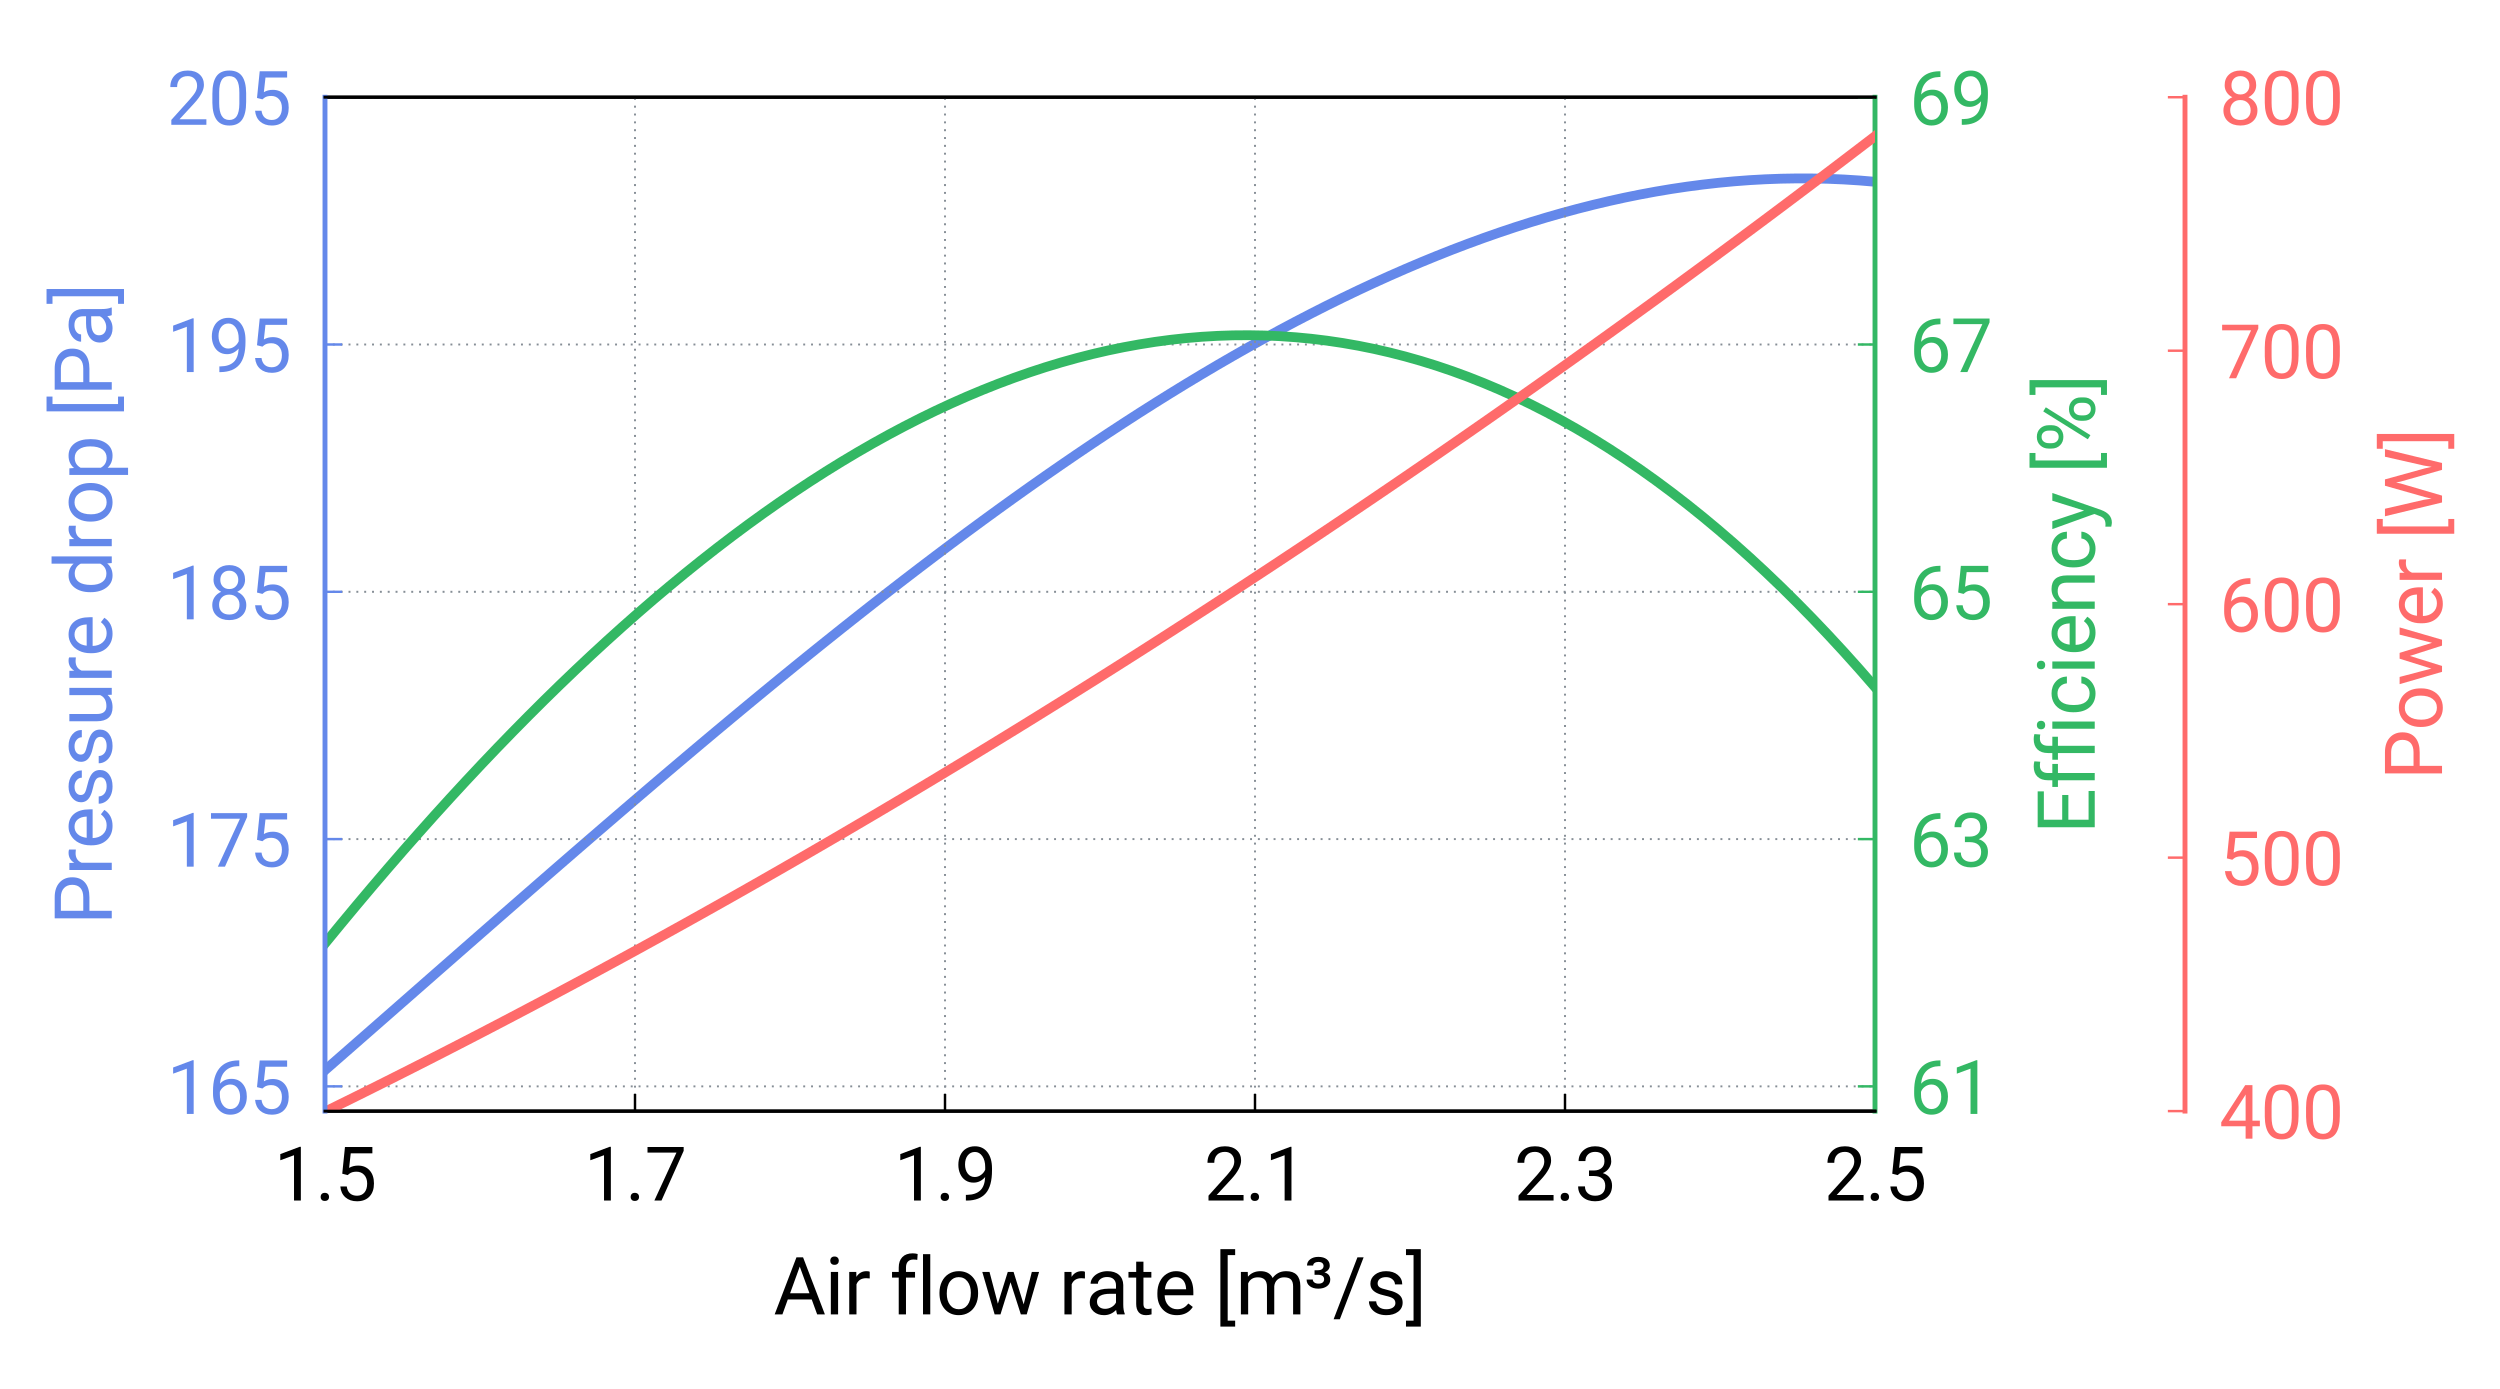 <?xml version="1.0" encoding="utf-8" standalone="no"?>
<!DOCTYPE svg PUBLIC "-//W3C//DTD SVG 1.1//EN"
  "http://www.w3.org/Graphics/SVG/1.1/DTD/svg11.dtd">
<svg xmlns:xlink="http://www.w3.org/1999/xlink" width="255.118pt" height="141.732pt" viewBox="0 0 255.118 141.732" xmlns="http://www.w3.org/2000/svg" version="1.1">
 <defs>
  <style type="text/css">*{stroke-linejoin: round; stroke-linecap: butt}</style>
 </defs>
 <g id="figure_1">
  <g id="patch_1">
   <path d="M 0 141.732 
L 255.118 141.732 
L 255.118 0 
L 0 0 
L 0 141.732 
z
" style="fill: none"/>
  </g>
  <g id="axes_1">
   <g id="patch_2">
    <path d="M 33.165 113.386 
L 191.339 113.386 
L 191.339 9.921 
L 33.165 9.921 
L 33.165 113.386 
z
" style="fill: none"/>
   </g>
   <g id="line2d_1">
    <path d="M 33.165 109.209 
L 34.763 107.813 
L 36.361 106.415 
L 37.958 105.016 
L 39.556 103.616 
L 41.154 102.215 
L 42.752 100.814 
L 44.349 99.412 
L 45.947 98.011 
L 47.545 96.611 
L 49.142 95.212 
L 50.74 93.814 
L 52.338 92.418 
L 53.936 91.024 
L 55.533 89.632 
L 57.131 88.243 
L 58.729 86.858 
L 60.326 85.476 
L 61.924 84.098 
L 63.522 82.724 
L 65.12 81.355 
L 66.717 79.991 
L 68.315 78.633 
L 69.913 77.28 
L 71.51 75.933 
L 73.108 74.592 
L 74.706 73.259 
L 76.304 71.932 
L 77.901 70.613 
L 79.499 69.302 
L 81.097 67.999 
L 82.694 66.705 
L 84.292 65.42 
L 85.89 64.144 
L 87.487 62.878 
L 89.085 61.621 
L 90.683 60.375 
L 92.281 59.14 
L 93.878 57.916 
L 95.476 56.704 
L 97.074 55.503 
L 98.671 54.315 
L 100.269 53.139 
L 101.867 51.976 
L 103.465 50.826 
L 105.062 49.69 
L 106.66 48.568 
L 108.258 47.46 
L 109.855 46.367 
L 111.453 45.289 
L 113.051 44.226 
L 114.649 43.18 
L 116.246 42.149 
L 117.844 41.135 
L 119.442 40.138 
L 121.039 39.158 
L 122.637 38.195 
L 124.235 37.251 
L 125.832 36.325 
L 127.43 35.417 
L 129.028 34.529 
L 130.626 33.659 
L 132.223 32.81 
L 133.821 31.981 
L 135.419 31.172 
L 137.016 30.384 
L 138.614 29.617 
L 140.212 28.872 
L 141.81 28.149 
L 143.407 27.448 
L 145.005 26.769 
L 146.603 26.114 
L 148.2 25.481 
L 149.798 24.873 
L 151.396 24.289 
L 152.994 23.729 
L 154.591 23.193 
L 156.189 22.683 
L 157.787 22.199 
L 159.384 21.74 
L 160.982 21.308 
L 162.58 20.902 
L 164.178 20.523 
L 165.775 20.171 
L 167.373 19.847 
L 168.971 19.551 
L 170.568 19.283 
L 172.166 19.045 
L 173.764 18.835 
L 175.361 18.654 
L 176.959 18.504 
L 178.557 18.383 
L 180.155 18.294 
L 181.752 18.235 
L 183.35 18.207 
L 184.948 18.211 
L 186.545 18.247 
L 188.143 18.315 
L 189.741 18.416 
L 191.339 18.55 
" clip-path="url(#p02fff2919c)" style="fill: none; stroke: #6488ea; stroke-linecap: square"/>
   </g>
   <g id="patch_3">
    <path d="M 33.165 113.386 
L 33.165 9.921 
" style="fill: none; stroke: #6488ea; stroke-width: 0.3; stroke-linejoin: miter; stroke-linecap: square"/>
   </g>
   <g id="patch_4">
    <path d="M 191.339 113.386 
L 191.339 9.921 
" style="fill: none; stroke: #000000; stroke-width: 0.3; stroke-linejoin: miter; stroke-linecap: square"/>
   </g>
   <g id="patch_5">
    <path d="M 33.165 113.386 
L 191.339 113.386 
" style="fill: none; stroke: #000000; stroke-width: 0.3; stroke-linejoin: miter; stroke-linecap: square"/>
   </g>
   <g id="patch_6">
    <path d="M 33.165 9.921 
L 191.339 9.921 
" style="fill: none; stroke: #000000; stroke-width: 0.3; stroke-linejoin: miter; stroke-linecap: square"/>
   </g>
   <g id="matplotlib.axis_1">
    <g id="xtick_1">
     <g id="line2d_2">
      <path d="M 33.165 113.386 
L 33.165 9.921 
" clip-path="url(#p02fff2919c)" style="fill: none; stroke-dasharray: 0.2,0.6; stroke-dashoffset: 0; stroke: #868e96; stroke-width: 0.2"/>
     </g>
     <g id="line2d_3">
      <defs>
       <path id="m74d05d7316" d="M 0 0 
L 0 -1.75 
" style="stroke: #000000; stroke-width: 0.25"/>
      </defs>
      <g>
       <use xlink:href="#m74d05d7316" x="33.165" y="113.386" style="stroke: #000000; stroke-width: 0.25"/>
      </g>
     </g>
     <g id="text_1">
      <!-- 1.5 -->
      <g transform="translate(27.967 122.511) scale(0.075 -0.075)">
       <defs>
        <path id="Roboto-Regular-31" d="M 2278 0 
L 1697 0 
L 1697 3853 
L 531 3425 
L 531 3950 
L 2188 4572 
L 2278 4572 
L 2278 0 
z
" transform="scale(0.016)"/>
        <path id="Roboto-Regular-2e" d="M 450 303 
Q 450 453 539 553 
Q 628 653 806 653 
Q 984 653 1076 553 
Q 1169 453 1169 303 
Q 1169 159 1076 62 
Q 984 -34 806 -34 
Q 628 -34 539 62 
Q 450 159 450 303 
z
" transform="scale(0.016)"/>
        <path id="Roboto-Regular-35" d="M 644 2281 
L 875 4550 
L 3206 4550 
L 3206 4016 
L 1366 4016 
L 1228 2775 
Q 1563 2972 1988 2972 
Q 2609 2972 2975 2561 
Q 3341 2150 3341 1450 
Q 3341 747 2961 342 
Q 2581 -63 1900 -63 
Q 1297 -63 915 271 
Q 534 606 481 1197 
L 1028 1197 
Q 1081 806 1306 607 
Q 1531 409 1900 409 
Q 2303 409 2533 684 
Q 2763 959 2763 1444 
Q 2763 1900 2514 2176 
Q 2266 2453 1853 2453 
Q 1475 2453 1259 2288 
L 1106 2163 
L 644 2281 
z
" transform="scale(0.016)"/>
       </defs>
       <use xlink:href="#Roboto-Regular-31"/>
       <use xlink:href="#Roboto-Regular-2e" transform="translate(56.152 0)"/>
       <use xlink:href="#Roboto-Regular-35" transform="translate(82.471 0)"/>
      </g>
     </g>
    </g>
    <g id="xtick_2">
     <g id="line2d_4">
      <path d="M 64.8 113.386 
L 64.8 9.921 
" clip-path="url(#p02fff2919c)" style="fill: none; stroke-dasharray: 0.2,0.6; stroke-dashoffset: 0; stroke: #868e96; stroke-width: 0.2"/>
     </g>
     <g id="line2d_5">
      <g>
       <use xlink:href="#m74d05d7316" x="64.8" y="113.386" style="stroke: #000000; stroke-width: 0.25"/>
      </g>
     </g>
     <g id="text_2">
      <!-- 1.7 -->
      <g transform="translate(59.602 122.511) scale(0.075 -0.075)">
       <defs>
        <path id="Roboto-Regular-37" d="M 3316 4225 
L 1431 0 
L 825 0 
L 2703 4075 
L 241 4075 
L 241 4550 
L 3316 4550 
L 3316 4225 
z
" transform="scale(0.016)"/>
       </defs>
       <use xlink:href="#Roboto-Regular-31"/>
       <use xlink:href="#Roboto-Regular-2e" transform="translate(56.152 0)"/>
       <use xlink:href="#Roboto-Regular-37" transform="translate(82.471 0)"/>
      </g>
     </g>
    </g>
    <g id="xtick_3">
     <g id="line2d_6">
      <path d="M 96.435 113.386 
L 96.435 9.921 
" clip-path="url(#p02fff2919c)" style="fill: none; stroke-dasharray: 0.2,0.6; stroke-dashoffset: 0; stroke: #868e96; stroke-width: 0.2"/>
     </g>
     <g id="line2d_7">
      <g>
       <use xlink:href="#m74d05d7316" x="96.435" y="113.386" style="stroke: #000000; stroke-width: 0.25"/>
      </g>
     </g>
     <g id="text_3">
      <!-- 1.9 -->
      <g transform="translate(91.236 122.511) scale(0.075 -0.075)">
       <defs>
        <path id="Roboto-Regular-39" d="M 2594 2000 
Q 2413 1784 2161 1653 
Q 1909 1522 1609 1522 
Q 1216 1522 923 1715 
Q 631 1909 472 2261 
Q 313 2613 313 3038 
Q 313 3494 486 3859 
Q 659 4225 978 4419 
Q 1297 4613 1722 4613 
Q 2397 4613 2786 4108 
Q 3175 3603 3175 2731 
L 3175 2563 
Q 3175 1234 2650 623 
Q 2125 13 1066 -3 
L 953 -3 
L 953 484 
L 1075 484 
Q 1791 497 2175 858 
Q 2559 1219 2594 2000 
z
M 1703 2000 
Q 1994 2000 2239 2178 
Q 2484 2356 2597 2619 
L 2597 2850 
Q 2597 3419 2350 3775 
Q 2103 4131 1725 4131 
Q 1344 4131 1112 3839 
Q 881 3547 881 3069 
Q 881 2603 1104 2301 
Q 1328 2000 1703 2000 
z
" transform="scale(0.016)"/>
       </defs>
       <use xlink:href="#Roboto-Regular-31"/>
       <use xlink:href="#Roboto-Regular-2e" transform="translate(56.152 0)"/>
       <use xlink:href="#Roboto-Regular-39" transform="translate(82.471 0)"/>
      </g>
     </g>
    </g>
    <g id="xtick_4">
     <g id="line2d_8">
      <path d="M 128.069 113.386 
L 128.069 9.921 
" clip-path="url(#p02fff2919c)" style="fill: none; stroke-dasharray: 0.2,0.6; stroke-dashoffset: 0; stroke: #868e96; stroke-width: 0.2"/>
     </g>
     <g id="line2d_9">
      <g>
       <use xlink:href="#m74d05d7316" x="128.069" y="113.386" style="stroke: #000000; stroke-width: 0.25"/>
      </g>
     </g>
     <g id="text_4">
      <!-- 2.1 -->
      <g transform="translate(122.871 122.511) scale(0.075 -0.075)">
       <defs>
        <path id="Roboto-Regular-32" d="M 3359 0 
L 378 0 
L 378 416 
L 1953 2166 
Q 2303 2563 2436 2811 
Q 2569 3059 2569 3325 
Q 2569 3681 2353 3909 
Q 2138 4138 1778 4138 
Q 1347 4138 1108 3892 
Q 869 3647 869 3209 
L 291 3209 
Q 291 3838 695 4225 
Q 1100 4613 1778 4613 
Q 2413 4613 2781 4280 
Q 3150 3947 3150 3394 
Q 3150 2722 2294 1794 
L 1075 472 
L 3359 472 
L 3359 0 
z
" transform="scale(0.016)"/>
       </defs>
       <use xlink:href="#Roboto-Regular-32"/>
       <use xlink:href="#Roboto-Regular-2e" transform="translate(56.152 0)"/>
       <use xlink:href="#Roboto-Regular-31" transform="translate(82.471 0)"/>
      </g>
     </g>
    </g>
    <g id="xtick_5">
     <g id="line2d_10">
      <path d="M 159.704 113.386 
L 159.704 9.921 
" clip-path="url(#p02fff2919c)" style="fill: none; stroke-dasharray: 0.2,0.6; stroke-dashoffset: 0; stroke: #868e96; stroke-width: 0.2"/>
     </g>
     <g id="line2d_11">
      <g>
       <use xlink:href="#m74d05d7316" x="159.704" y="113.386" style="stroke: #000000; stroke-width: 0.25"/>
      </g>
     </g>
     <g id="text_5">
      <!-- 2.3 -->
      <g transform="translate(154.506 122.511) scale(0.075 -0.075)">
       <defs>
        <path id="Roboto-Regular-33" d="M 1219 2556 
L 1653 2556 
Q 2063 2563 2297 2772 
Q 2531 2981 2531 3338 
Q 2531 4138 1734 4138 
Q 1359 4138 1136 3923 
Q 913 3709 913 3356 
L 334 3356 
Q 334 3897 729 4255 
Q 1125 4613 1734 4613 
Q 2378 4613 2743 4272 
Q 3109 3931 3109 3325 
Q 3109 3028 2917 2750 
Q 2725 2472 2394 2334 
Q 2769 2216 2973 1941 
Q 3178 1666 3178 1269 
Q 3178 656 2778 296 
Q 2378 -63 1737 -63 
Q 1097 -63 695 284 
Q 294 631 294 1200 
L 875 1200 
Q 875 841 1109 625 
Q 1344 409 1738 409 
Q 2156 409 2378 628 
Q 2600 847 2600 1256 
Q 2600 1653 2356 1865 
Q 2113 2078 1653 2084 
L 1219 2084 
L 1219 2556 
z
" transform="scale(0.016)"/>
       </defs>
       <use xlink:href="#Roboto-Regular-32"/>
       <use xlink:href="#Roboto-Regular-2e" transform="translate(56.152 0)"/>
       <use xlink:href="#Roboto-Regular-33" transform="translate(82.471 0)"/>
      </g>
     </g>
    </g>
    <g id="xtick_6">
     <g id="line2d_12">
      <path d="M 191.339 113.386 
L 191.339 9.921 
" clip-path="url(#p02fff2919c)" style="fill: none; stroke-dasharray: 0.2,0.6; stroke-dashoffset: 0; stroke: #868e96; stroke-width: 0.2"/>
     </g>
     <g id="line2d_13">
      <g>
       <use xlink:href="#m74d05d7316" x="191.339" y="113.386" style="stroke: #000000; stroke-width: 0.25"/>
      </g>
     </g>
     <g id="text_6">
      <!-- 2.5 -->
      <g transform="translate(186.14 122.511) scale(0.075 -0.075)">
       <use xlink:href="#Roboto-Regular-32"/>
       <use xlink:href="#Roboto-Regular-2e" transform="translate(56.152 0)"/>
       <use xlink:href="#Roboto-Regular-35" transform="translate(82.471 0)"/>
      </g>
     </g>
    </g>
    <g id="text_7">
     <!-- Air flow rate [m³/s] -->
     <g transform="translate(78.941 134.128) scale(0.08 -0.08)">
      <defs>
       <path id="Roboto-Regular-41" d="M 3041 1188 
L 1134 1188 
L 706 0 
L 88 0 
L 1825 4550 
L 2350 4550 
L 4091 0 
L 3475 0 
L 3041 1188 
z
M 1316 1681 
L 2863 1681 
L 2088 3809 
L 1316 1681 
z
" transform="scale(0.016)"/>
       <path id="Roboto-Regular-69" d="M 1066 0 
L 488 0 
L 488 3381 
L 1066 3381 
L 1066 0 
z
M 441 4278 
Q 441 4419 527 4516 
Q 613 4613 781 4613 
Q 950 4613 1037 4516 
Q 1125 4419 1125 4278 
Q 1125 4138 1037 4044 
Q 950 3950 781 3950 
Q 613 3950 527 4044 
Q 441 4138 441 4278 
z
" transform="scale(0.016)"/>
       <path id="Roboto-Regular-72" d="M 2072 2863 
Q 1941 2884 1788 2884 
Q 1219 2884 1016 2400 
L 1016 0 
L 438 0 
L 438 3381 
L 1000 3381 
L 1009 2991 
Q 1294 3444 1816 3444 
Q 1984 3444 2072 3400 
L 2072 2863 
z
" transform="scale(0.016)"/>
       <path id="Roboto-Regular-20" transform="scale(0.016)"/>
       <path id="Roboto-Regular-66" d="M 722 0 
L 722 2934 
L 188 2934 
L 188 3381 
L 722 3381 
L 722 3728 
Q 722 4272 1012 4569 
Q 1303 4866 1834 4866 
Q 2034 4866 2231 4813 
L 2200 4344 
Q 2053 4372 1888 4372 
Q 1606 4372 1453 4208 
Q 1300 4044 1300 3738 
L 1300 3381 
L 2022 3381 
L 2022 2934 
L 1300 2934 
L 1300 0 
L 722 0 
z
" transform="scale(0.016)"/>
       <path id="Roboto-Regular-6c" d="M 1066 0 
L 488 0 
L 488 4800 
L 1066 4800 
L 1066 0 
z
" transform="scale(0.016)"/>
       <path id="Roboto-Regular-6f" d="M 284 1722 
Q 284 2219 479 2616 
Q 675 3013 1023 3228 
Q 1372 3444 1819 3444 
Q 2509 3444 2936 2966 
Q 3363 2488 3363 1694 
L 3363 1653 
Q 3363 1159 3173 767 
Q 2984 375 2632 156 
Q 2281 -63 1825 -63 
Q 1138 -63 711 415 
Q 284 894 284 1681 
L 284 1722 
z
M 866 1653 
Q 866 1091 1127 750 
Q 1388 409 1825 409 
Q 2266 409 2525 754 
Q 2784 1100 2784 1722 
Q 2784 2278 2520 2623 
Q 2256 2969 1819 2969 
Q 1391 2969 1128 2628 
Q 866 2288 866 1653 
z
" transform="scale(0.016)"/>
       <path id="Roboto-Regular-77" d="M 3431 797 
L 4081 3381 
L 4659 3381 
L 3675 0 
L 3206 0 
L 2384 2563 
L 1584 0 
L 1116 0 
L 134 3381 
L 709 3381 
L 1375 850 
L 2163 3381 
L 2628 3381 
L 3431 797 
z
" transform="scale(0.016)"/>
       <path id="Roboto-Regular-61" d="M 2525 0 
Q 2475 100 2444 356 
Q 2041 -63 1481 -63 
Q 981 -63 661 220 
Q 341 503 341 938 
Q 341 1466 742 1758 
Q 1144 2050 1872 2050 
L 2434 2050 
L 2434 2316 
Q 2434 2619 2253 2798 
Q 2072 2978 1719 2978 
Q 1409 2978 1200 2822 
Q 991 2666 991 2444 
L 409 2444 
Q 409 2697 589 2933 
Q 769 3169 1076 3306 
Q 1384 3444 1753 3444 
Q 2338 3444 2669 3151 
Q 3000 2859 3013 2347 
L 3013 791 
Q 3013 325 3131 50 
L 3131 0 
L 2525 0 
z
M 1566 441 
Q 1838 441 2081 581 
Q 2325 722 2434 947 
L 2434 1641 
L 1981 1641 
Q 919 1641 919 1019 
Q 919 747 1100 594 
Q 1281 441 1566 441 
z
" transform="scale(0.016)"/>
       <path id="Roboto-Regular-74" d="M 1222 4200 
L 1222 3381 
L 1853 3381 
L 1853 2934 
L 1222 2934 
L 1222 838 
Q 1222 634 1306 532 
Q 1391 431 1594 431 
Q 1694 431 1869 469 
L 1869 0 
Q 1641 -63 1425 -63 
Q 1038 -63 841 171 
Q 644 406 644 838 
L 644 2934 
L 28 2934 
L 28 3381 
L 644 3381 
L 644 4200 
L 1222 4200 
z
" transform="scale(0.016)"/>
       <path id="Roboto-Regular-65" d="M 1841 -63 
Q 1153 -63 722 389 
Q 291 841 291 1597 
L 291 1703 
Q 291 2206 483 2601 
Q 675 2997 1020 3220 
Q 1366 3444 1769 3444 
Q 2428 3444 2793 3009 
Q 3159 2575 3159 1766 
L 3159 1525 
L 869 1525 
Q 881 1025 1161 717 
Q 1441 409 1872 409 
Q 2178 409 2390 534 
Q 2603 659 2763 866 
L 3116 591 
Q 2691 -63 1841 -63 
z
M 1769 2969 
Q 1419 2969 1181 2714 
Q 944 2459 888 2000 
L 2581 2000 
L 2581 2044 
Q 2556 2484 2343 2726 
Q 2131 2969 1769 2969 
z
" transform="scale(0.016)"/>
       <path id="Roboto-Regular-5b" d="M 1634 4725 
L 1038 4725 
L 1038 -500 
L 1634 -500 
L 1634 -975 
L 456 -975 
L 456 5200 
L 1634 5200 
L 1634 4725 
z
" transform="scale(0.016)"/>
       <path id="Roboto-Regular-6d" d="M 981 3381 
L 997 3006 
Q 1369 3444 2000 3444 
Q 2709 3444 2966 2900 
Q 3134 3144 3404 3294 
Q 3675 3444 4044 3444 
Q 5156 3444 5175 2266 
L 5175 0 
L 4597 0 
L 4597 2231 
Q 4597 2594 4431 2773 
Q 4266 2953 3875 2953 
Q 3553 2953 3340 2761 
Q 3128 2569 3094 2244 
L 3094 0 
L 2513 0 
L 2513 2216 
Q 2513 2953 1791 2953 
Q 1222 2953 1013 2469 
L 1013 0 
L 434 0 
L 434 3381 
L 981 3381 
z
" transform="scale(0.016)"/>
       <path id="Roboto-Regular-b3" d="M 828 3519 
L 1091 3519 
Q 1322 3519 1434 3614 
Q 1547 3709 1547 3859 
Q 1547 4000 1448 4090 
Q 1350 4181 1131 4181 
Q 953 4181 836 4101 
Q 719 4022 719 3894 
L 228 3894 
Q 228 4200 483 4392 
Q 738 4584 1125 4584 
Q 1553 4584 1797 4395 
Q 2041 4206 2041 3881 
Q 2041 3709 1931 3567 
Q 1822 3425 1616 3347 
Q 2081 3219 2081 2772 
Q 2081 2441 1815 2245 
Q 1550 2050 1125 2050 
Q 713 2050 453 2247 
Q 194 2444 194 2778 
L 688 2778 
Q 688 2638 811 2544 
Q 934 2450 1144 2450 
Q 1363 2450 1477 2544 
Q 1591 2638 1591 2797 
Q 1591 3150 1103 3156 
L 828 3156 
L 828 3519 
z
" transform="scale(0.016)"/>
       <path id="Roboto-Regular-2f" d="M 553 -391 
L 56 -391 
L 1956 4550 
L 2450 4550 
L 553 -391 
z
" transform="scale(0.016)"/>
       <path id="Roboto-Regular-73" d="M 2406 897 
Q 2406 1131 2229 1261 
Q 2053 1391 1614 1484 
Q 1175 1578 917 1709 
Q 659 1841 536 2022 
Q 413 2203 413 2453 
Q 413 2869 764 3156 
Q 1116 3444 1663 3444 
Q 2238 3444 2595 3147 
Q 2953 2850 2953 2388 
L 2372 2388 
Q 2372 2625 2170 2797 
Q 1969 2969 1663 2969 
Q 1347 2969 1169 2831 
Q 991 2694 991 2472 
Q 991 2263 1156 2156 
Q 1322 2050 1755 1953 
Q 2188 1856 2456 1722 
Q 2725 1588 2854 1398 
Q 2984 1209 2984 938 
Q 2984 484 2621 210 
Q 2259 -63 1681 -63 
Q 1275 -63 962 81 
Q 650 225 473 483 
Q 297 741 297 1041 
L 875 1041 
Q 891 750 1108 579 
Q 1325 409 1681 409 
Q 2009 409 2207 542 
Q 2406 675 2406 897 
z
" transform="scale(0.016)"/>
       <path id="Roboto-Regular-5d" d="M 28 5200 
L 1209 5200 
L 1209 -975 
L 28 -975 
L 28 -500 
L 631 -500 
L 631 4725 
L 28 4725 
L 28 5200 
z
" transform="scale(0.016)"/>
      </defs>
      <use xlink:href="#Roboto-Regular-41"/>
      <use xlink:href="#Roboto-Regular-69" transform="translate(65.234 0)"/>
      <use xlink:href="#Roboto-Regular-72" transform="translate(89.502 0)"/>
      <use xlink:href="#Roboto-Regular-20" transform="translate(123.34 0)"/>
      <use xlink:href="#Roboto-Regular-66" transform="translate(148.096 0)"/>
      <use xlink:href="#Roboto-Regular-6c" transform="translate(182.812 0)"/>
      <use xlink:href="#Roboto-Regular-6f" transform="translate(207.08 0)"/>
      <use xlink:href="#Roboto-Regular-77" transform="translate(264.111 0)"/>
      <use xlink:href="#Roboto-Regular-20" transform="translate(339.258 0)"/>
      <use xlink:href="#Roboto-Regular-72" transform="translate(364.014 0)"/>
      <use xlink:href="#Roboto-Regular-61" transform="translate(397.852 0)"/>
      <use xlink:href="#Roboto-Regular-74" transform="translate(452.246 0)"/>
      <use xlink:href="#Roboto-Regular-65" transform="translate(484.912 0)"/>
      <use xlink:href="#Roboto-Regular-20" transform="translate(537.891 0)"/>
      <use xlink:href="#Roboto-Regular-5b" transform="translate(562.646 0)"/>
      <use xlink:href="#Roboto-Regular-6d" transform="translate(589.16 0)"/>
      <use xlink:href="#Roboto-Regular-b3" transform="translate(676.807 0)"/>
      <use xlink:href="#Roboto-Regular-2f" transform="translate(713.477 0)"/>
      <use xlink:href="#Roboto-Regular-73" transform="translate(754.688 0)"/>
      <use xlink:href="#Roboto-Regular-5d" transform="translate(806.25 0)"/>
     </g>
    </g>
   </g>
   <g id="matplotlib.axis_2">
    <g id="ytick_1">
     <g id="line2d_14">
      <path d="M 33.165 110.862 
L 191.339 110.862 
" clip-path="url(#p02fff2919c)" style="fill: none; stroke-dasharray: 0.2,0.6; stroke-dashoffset: 0; stroke: #868e96; stroke-width: 0.2"/>
     </g>
     <g id="line2d_15">
      <defs>
       <path id="mc0c8530894" d="M 0 0 
L 1.75 0 
" style="stroke: #6488ea; stroke-width: 0.25"/>
      </defs>
      <g>
       <use xlink:href="#mc0c8530894" x="33.165" y="110.862" style="fill: #6488ea; stroke: #6488ea; stroke-width: 0.25"/>
      </g>
     </g>
     <g id="text_8">
      <!-- 165 -->
      <g style="fill: #6488ea" transform="translate(17.03 113.675) scale(0.075 -0.075)">
       <defs>
        <path id="Roboto-Regular-36" d="M 2647 4553 
L 2647 4063 
L 2541 4063 
Q 1866 4050 1466 3662 
Q 1066 3275 1003 2572 
Q 1363 2984 1984 2984 
Q 2578 2984 2933 2565 
Q 3288 2147 3288 1484 
Q 3288 781 2905 359 
Q 2522 -63 1878 -63 
Q 1225 -63 819 439 
Q 413 941 413 1731 
L 413 1953 
Q 413 3209 948 3873 
Q 1484 4538 2544 4553 
L 2647 4553 
z
M 1888 2503 
Q 1591 2503 1341 2325 
Q 1091 2147 994 1878 
L 994 1666 
Q 994 1103 1247 759 
Q 1500 416 1878 416 
Q 2269 416 2492 703 
Q 2716 991 2716 1456 
Q 2716 1925 2489 2214 
Q 2263 2503 1888 2503 
z
" transform="scale(0.016)"/>
       </defs>
       <use xlink:href="#Roboto-Regular-31"/>
       <use xlink:href="#Roboto-Regular-36" transform="translate(56.152 0)"/>
       <use xlink:href="#Roboto-Regular-35" transform="translate(112.305 0)"/>
      </g>
     </g>
    </g>
    <g id="ytick_2">
     <g id="line2d_16">
      <path d="M 33.165 85.627 
L 191.339 85.627 
" clip-path="url(#p02fff2919c)" style="fill: none; stroke-dasharray: 0.2,0.6; stroke-dashoffset: 0; stroke: #868e96; stroke-width: 0.2"/>
     </g>
     <g id="line2d_17">
      <g>
       <use xlink:href="#mc0c8530894" x="33.165" y="85.627" style="fill: #6488ea; stroke: #6488ea; stroke-width: 0.25"/>
      </g>
     </g>
     <g id="text_9">
      <!-- 175 -->
      <g style="fill: #6488ea" transform="translate(17.03 88.44) scale(0.075 -0.075)">
       <use xlink:href="#Roboto-Regular-31"/>
       <use xlink:href="#Roboto-Regular-37" transform="translate(56.152 0)"/>
       <use xlink:href="#Roboto-Regular-35" transform="translate(112.305 0)"/>
      </g>
     </g>
    </g>
    <g id="ytick_3">
     <g id="line2d_18">
      <path d="M 33.165 60.392 
L 191.339 60.392 
" clip-path="url(#p02fff2919c)" style="fill: none; stroke-dasharray: 0.2,0.6; stroke-dashoffset: 0; stroke: #868e96; stroke-width: 0.2"/>
     </g>
     <g id="line2d_19">
      <g>
       <use xlink:href="#mc0c8530894" x="33.165" y="60.392" style="fill: #6488ea; stroke: #6488ea; stroke-width: 0.25"/>
      </g>
     </g>
     <g id="text_10">
      <!-- 185 -->
      <g style="fill: #6488ea" transform="translate(17.03 63.204) scale(0.075 -0.075)">
       <defs>
        <path id="Roboto-Regular-38" d="M 3138 3363 
Q 3138 3022 2958 2756 
Q 2778 2491 2472 2341 
Q 2828 2188 3036 1894 
Q 3244 1600 3244 1228 
Q 3244 638 2845 287 
Q 2447 -63 1797 -63 
Q 1141 -63 745 289 
Q 350 641 350 1228 
Q 350 1597 551 1894 
Q 753 2191 1109 2344 
Q 806 2494 631 2759 
Q 456 3025 456 3363 
Q 456 3938 825 4275 
Q 1194 4613 1797 4613 
Q 2397 4613 2767 4275 
Q 3138 3938 3138 3363 
z
M 2666 1241 
Q 2666 1622 2423 1862 
Q 2181 2103 1790 2103 
Q 1400 2103 1164 1865 
Q 928 1628 928 1240 
Q 928 853 1158 631 
Q 1388 409 1797 409 
Q 2203 409 2434 632 
Q 2666 856 2666 1241 
z
M 1797 4138 
Q 1456 4138 1245 3927 
Q 1034 3716 1034 3353 
Q 1034 3006 1242 2792 
Q 1450 2578 1797 2578 
Q 2144 2578 2351 2792 
Q 2559 3006 2559 3353 
Q 2559 3700 2343 3919 
Q 2128 4138 1797 4138 
z
" transform="scale(0.016)"/>
       </defs>
       <use xlink:href="#Roboto-Regular-31"/>
       <use xlink:href="#Roboto-Regular-38" transform="translate(56.152 0)"/>
       <use xlink:href="#Roboto-Regular-35" transform="translate(112.305 0)"/>
      </g>
     </g>
    </g>
    <g id="ytick_4">
     <g id="line2d_20">
      <path d="M 33.165 35.157 
L 191.339 35.157 
" clip-path="url(#p02fff2919c)" style="fill: none; stroke-dasharray: 0.2,0.6; stroke-dashoffset: 0; stroke: #868e96; stroke-width: 0.2"/>
     </g>
     <g id="line2d_21">
      <g>
       <use xlink:href="#mc0c8530894" x="33.165" y="35.157" style="fill: #6488ea; stroke: #6488ea; stroke-width: 0.25"/>
      </g>
     </g>
     <g id="text_11">
      <!-- 195 -->
      <g style="fill: #6488ea" transform="translate(17.03 37.969) scale(0.075 -0.075)">
       <use xlink:href="#Roboto-Regular-31"/>
       <use xlink:href="#Roboto-Regular-39" transform="translate(56.152 0)"/>
       <use xlink:href="#Roboto-Regular-35" transform="translate(112.305 0)"/>
      </g>
     </g>
    </g>
    <g id="ytick_5">
     <g id="line2d_22">
      <path d="M 33.165 9.921 
L 191.339 9.921 
" clip-path="url(#p02fff2919c)" style="fill: none; stroke-dasharray: 0.2,0.6; stroke-dashoffset: 0; stroke: #868e96; stroke-width: 0.2"/>
     </g>
     <g id="line2d_23">
      <g>
       <use xlink:href="#mc0c8530894" x="33.165" y="9.921" style="fill: #6488ea; stroke: #6488ea; stroke-width: 0.25"/>
      </g>
     </g>
     <g id="text_12">
      <!-- 205 -->
      <g style="fill: #6488ea" transform="translate(17.03 12.734) scale(0.075 -0.075)">
       <defs>
        <path id="Roboto-Regular-30" d="M 3231 1941 
Q 3231 925 2884 431 
Q 2538 -63 1800 -63 
Q 1072 -63 722 420 
Q 372 903 359 1863 
L 359 2634 
Q 359 3638 706 4125 
Q 1053 4613 1794 4613 
Q 2528 4613 2875 4142 
Q 3222 3672 3231 2691 
L 3231 1941 
z
M 2653 2731 
Q 2653 3466 2447 3802 
Q 2241 4138 1794 4138 
Q 1350 4138 1147 3803 
Q 944 3469 938 2775 
L 938 1850 
Q 938 1113 1152 761 
Q 1366 409 1800 409 
Q 2228 409 2436 740 
Q 2644 1072 2653 1784 
L 2653 2731 
z
" transform="scale(0.016)"/>
       </defs>
       <use xlink:href="#Roboto-Regular-32"/>
       <use xlink:href="#Roboto-Regular-30" transform="translate(56.152 0)"/>
       <use xlink:href="#Roboto-Regular-35" transform="translate(112.305 0)"/>
      </g>
     </g>
    </g>
    <g id="text_13">
     <!-- Pressure drop [Pa] -->
     <g style="fill: #6488ea" transform="translate(11.405 94.389) rotate(-90) scale(0.08 -0.08)">
      <defs>
       <path id="Roboto-Regular-50" d="M 1128 1781 
L 1128 0 
L 528 0 
L 528 4550 
L 2206 4550 
Q 2953 4550 3376 4169 
Q 3800 3788 3800 3159 
Q 3800 2497 3386 2139 
Q 2972 1781 2200 1781 
L 1128 1781 
z
M 1128 2272 
L 2206 2272 
Q 2688 2272 2944 2498 
Q 3200 2725 3200 3153 
Q 3200 3559 2944 3803 
Q 2688 4047 2241 4056 
L 1128 4056 
L 1128 2272 
z
" transform="scale(0.016)"/>
       <path id="Roboto-Regular-75" d="M 2525 334 
Q 2188 -63 1534 -63 
Q 994 -63 711 251 
Q 428 566 425 1181 
L 425 3381 
L 1003 3381 
L 1003 1197 
Q 1003 428 1628 428 
Q 2291 428 2509 922 
L 2509 3381 
L 3088 3381 
L 3088 0 
L 2538 0 
L 2525 334 
z
" transform="scale(0.016)"/>
       <path id="Roboto-Regular-64" d="M 297 1719 
Q 297 2497 665 2970 
Q 1034 3444 1631 3444 
Q 2225 3444 2572 3038 
L 2572 4800 
L 3150 4800 
L 3150 0 
L 2619 0 
L 2591 363 
Q 2244 -63 1625 -63 
Q 1038 -63 667 418 
Q 297 900 297 1675 
L 297 1719 
z
M 875 1653 
Q 875 1078 1112 753 
Q 1350 428 1769 428 
Q 2319 428 2572 922 
L 2572 2475 
Q 2313 2953 1775 2953 
Q 1350 2953 1112 2625 
Q 875 2297 875 1653 
z
" transform="scale(0.016)"/>
       <path id="Roboto-Regular-70" d="M 3294 1653 
Q 3294 881 2941 409 
Q 2588 -63 1984 -63 
Q 1369 -63 1016 328 
L 1016 -1300 
L 438 -1300 
L 438 3381 
L 966 3381 
L 994 3006 
Q 1347 3444 1975 3444 
Q 2584 3444 2939 2984 
Q 3294 2525 3294 1706 
L 3294 1653 
z
M 2716 1719 
Q 2716 2291 2472 2622 
Q 2228 2953 1803 2953 
Q 1278 2953 1016 2488 
L 1016 872 
Q 1275 409 1809 409 
Q 2225 409 2470 739 
Q 2716 1069 2716 1719 
z
" transform="scale(0.016)"/>
      </defs>
      <use xlink:href="#Roboto-Regular-50"/>
      <use xlink:href="#Roboto-Regular-72" transform="translate(63.086 0)"/>
      <use xlink:href="#Roboto-Regular-65" transform="translate(96.924 0)"/>
      <use xlink:href="#Roboto-Regular-73" transform="translate(149.902 0)"/>
      <use xlink:href="#Roboto-Regular-73" transform="translate(201.465 0)"/>
      <use xlink:href="#Roboto-Regular-75" transform="translate(253.027 0)"/>
      <use xlink:href="#Roboto-Regular-72" transform="translate(308.154 0)"/>
      <use xlink:href="#Roboto-Regular-65" transform="translate(341.992 0)"/>
      <use xlink:href="#Roboto-Regular-20" transform="translate(394.971 0)"/>
      <use xlink:href="#Roboto-Regular-64" transform="translate(419.727 0)"/>
      <use xlink:href="#Roboto-Regular-72" transform="translate(476.123 0)"/>
      <use xlink:href="#Roboto-Regular-6f" transform="translate(509.961 0)"/>
      <use xlink:href="#Roboto-Regular-70" transform="translate(566.992 0)"/>
      <use xlink:href="#Roboto-Regular-20" transform="translate(623.096 0)"/>
      <use xlink:href="#Roboto-Regular-5b" transform="translate(647.852 0)"/>
      <use xlink:href="#Roboto-Regular-50" transform="translate(674.365 0)"/>
      <use xlink:href="#Roboto-Regular-61" transform="translate(737.451 0)"/>
      <use xlink:href="#Roboto-Regular-5d" transform="translate(791.846 0)"/>
     </g>
    </g>
   </g>
  </g>
  <g id="axes_2">
   <g id="line2d_24">
    <path d="M 33.165 96.277 
L 34.763 94.329 
L 36.361 92.407 
L 37.958 90.511 
L 39.556 88.642 
L 41.154 86.799 
L 42.752 84.983 
L 44.349 83.195 
L 45.947 81.434 
L 47.545 79.701 
L 49.142 77.996 
L 50.74 76.319 
L 52.338 74.671 
L 53.936 73.051 
L 55.533 71.461 
L 57.131 69.9 
L 58.729 68.369 
L 60.326 66.867 
L 61.924 65.396 
L 63.522 63.955 
L 65.12 62.544 
L 66.717 61.165 
L 68.315 59.817 
L 69.913 58.5 
L 71.51 57.215 
L 73.108 55.961 
L 74.706 54.74 
L 76.304 53.551 
L 77.901 52.396 
L 79.499 51.273 
L 81.097 50.183 
L 82.694 49.127 
L 84.292 48.104 
L 85.89 47.116 
L 87.487 46.162 
L 89.085 45.242 
L 90.683 44.357 
L 92.281 43.508 
L 93.878 42.693 
L 95.476 41.914 
L 97.074 41.171 
L 98.671 40.464 
L 100.269 39.794 
L 101.867 39.16 
L 103.465 38.563 
L 105.062 38.003 
L 106.66 37.48 
L 108.258 36.995 
L 109.855 36.548 
L 111.453 36.139 
L 113.051 35.769 
L 114.649 35.437 
L 116.246 35.145 
L 117.844 34.891 
L 119.442 34.677 
L 121.039 34.503 
L 122.637 34.368 
L 124.235 34.274 
L 125.832 34.221 
L 127.43 34.208 
L 129.028 34.236 
L 130.626 34.306 
L 132.223 34.417 
L 133.821 34.57 
L 135.419 34.765 
L 137.016 35.002 
L 138.614 35.282 
L 140.212 35.605 
L 141.81 35.971 
L 143.407 36.38 
L 145.005 36.833 
L 146.603 37.33 
L 148.2 37.871 
L 149.798 38.456 
L 151.396 39.086 
L 152.994 39.761 
L 154.591 40.481 
L 156.189 41.246 
L 157.787 42.058 
L 159.384 42.915 
L 160.982 43.818 
L 162.58 44.768 
L 164.178 45.765 
L 165.775 46.809 
L 167.373 47.9 
L 168.971 49.038 
L 170.568 50.225 
L 172.166 51.459 
L 173.764 52.742 
L 175.361 54.073 
L 176.959 55.453 
L 178.557 56.882 
L 180.155 58.361 
L 181.752 59.889 
L 183.35 61.467 
L 184.948 63.095 
L 186.545 64.774 
L 188.143 66.503 
L 189.741 68.283 
L 191.339 70.114 
" clip-path="url(#p02fff2919c)" style="fill: none; stroke: #33b864; stroke-linecap: square"/>
   </g>
   <g id="patch_7">
    <path d="M 33.165 113.386 
L 33.165 9.921 
" style="fill: none; stroke: #6488ea; stroke-width: 0.3; stroke-linejoin: miter; stroke-linecap: square"/>
   </g>
   <g id="patch_8">
    <path d="M 191.339 113.386 
L 191.339 9.921 
" style="fill: none; stroke: #33b864; stroke-width: 0.5; stroke-linejoin: miter; stroke-linecap: square"/>
   </g>
   <g id="patch_9">
    <path d="M 33.165 113.386 
L 191.339 113.386 
" style="fill: none; stroke: #000000; stroke-width: 0.3; stroke-linejoin: miter; stroke-linecap: square"/>
   </g>
   <g id="patch_10">
    <path d="M 33.165 9.921 
L 191.339 9.921 
" style="fill: none; stroke: #000000; stroke-width: 0.3; stroke-linejoin: miter; stroke-linecap: square"/>
   </g>
   <g id="matplotlib.axis_3">
    <g id="ytick_6">
     <g id="line2d_25">
      <defs>
       <path id="m210db6c938" d="M 0 0 
L -1.75 0 
" style="stroke: #33b864; stroke-width: 0.25"/>
      </defs>
      <g>
       <use xlink:href="#m210db6c938" x="191.339" y="110.862" style="fill: #33b864; stroke: #33b864; stroke-width: 0.25"/>
      </g>
     </g>
     <g id="text_14">
      <!-- 61 -->
      <g style="fill: #33b864" transform="translate(194.839 113.675) scale(0.075 -0.075)">
       <use xlink:href="#Roboto-Regular-36"/>
       <use xlink:href="#Roboto-Regular-31" transform="translate(56.152 0)"/>
      </g>
     </g>
    </g>
    <g id="ytick_7">
     <g id="line2d_26">
      <g>
       <use xlink:href="#m210db6c938" x="191.339" y="85.627" style="fill: #33b864; stroke: #33b864; stroke-width: 0.25"/>
      </g>
     </g>
     <g id="text_15">
      <!-- 63 -->
      <g style="fill: #33b864" transform="translate(194.839 88.44) scale(0.075 -0.075)">
       <use xlink:href="#Roboto-Regular-36"/>
       <use xlink:href="#Roboto-Regular-33" transform="translate(56.152 0)"/>
      </g>
     </g>
    </g>
    <g id="ytick_8">
     <g id="line2d_27">
      <g>
       <use xlink:href="#m210db6c938" x="191.339" y="60.392" style="fill: #33b864; stroke: #33b864; stroke-width: 0.25"/>
      </g>
     </g>
     <g id="text_16">
      <!-- 65 -->
      <g style="fill: #33b864" transform="translate(194.839 63.204) scale(0.075 -0.075)">
       <use xlink:href="#Roboto-Regular-36"/>
       <use xlink:href="#Roboto-Regular-35" transform="translate(56.152 0)"/>
      </g>
     </g>
    </g>
    <g id="ytick_9">
     <g id="line2d_28">
      <g>
       <use xlink:href="#m210db6c938" x="191.339" y="35.157" style="fill: #33b864; stroke: #33b864; stroke-width: 0.25"/>
      </g>
     </g>
     <g id="text_17">
      <!-- 67 -->
      <g style="fill: #33b864" transform="translate(194.839 37.969) scale(0.075 -0.075)">
       <use xlink:href="#Roboto-Regular-36"/>
       <use xlink:href="#Roboto-Regular-37" transform="translate(56.152 0)"/>
      </g>
     </g>
    </g>
    <g id="ytick_10">
     <g id="line2d_29">
      <g>
       <use xlink:href="#m210db6c938" x="191.339" y="9.921" style="fill: #33b864; stroke: #33b864; stroke-width: 0.25"/>
      </g>
     </g>
     <g id="text_18">
      <!-- 69 -->
      <g style="fill: #33b864" transform="translate(194.839 12.734) scale(0.075 -0.075)">
       <use xlink:href="#Roboto-Regular-36"/>
       <use xlink:href="#Roboto-Regular-39" transform="translate(56.152 0)"/>
      </g>
     </g>
    </g>
    <g id="text_19">
     <!-- Efficiency [%] -->
     <g style="fill: #33b864" transform="translate(213.762 85.094) rotate(-90) scale(0.08 -0.08)">
      <defs>
       <path id="Roboto-Regular-45" d="M 3100 2103 
L 1128 2103 
L 1128 491 
L 3419 491 
L 3419 0 
L 528 0 
L 528 4550 
L 3388 4550 
L 3388 4056 
L 1128 4056 
L 1128 2594 
L 3100 2594 
L 3100 2103 
z
" transform="scale(0.016)"/>
       <path id="Roboto-Regular-63" d="M 1794 409 
Q 2103 409 2334 596 
Q 2566 784 2591 1066 
L 3138 1066 
Q 3122 775 2937 512 
Q 2753 250 2445 93 
Q 2138 -63 1794 -63 
Q 1103 -63 695 398 
Q 288 859 288 1659 
L 288 1756 
Q 288 2250 469 2634 
Q 650 3019 989 3231 
Q 1328 3444 1791 3444 
Q 2359 3444 2736 3103 
Q 3113 2763 3138 2219 
L 2591 2219 
Q 2566 2547 2342 2758 
Q 2119 2969 1791 2969 
Q 1350 2969 1108 2651 
Q 866 2334 866 1734 
L 866 1625 
Q 866 1041 1106 725 
Q 1347 409 1794 409 
z
" transform="scale(0.016)"/>
       <path id="Roboto-Regular-6e" d="M 984 3381 
L 1003 2956 
Q 1391 3444 2016 3444 
Q 3088 3444 3097 2234 
L 3097 0 
L 2519 0 
L 2519 2238 
Q 2516 2603 2352 2778 
Q 2188 2953 1841 2953 
Q 1559 2953 1346 2803 
Q 1134 2653 1016 2409 
L 1016 0 
L 438 0 
L 438 3381 
L 984 3381 
z
" transform="scale(0.016)"/>
       <path id="Roboto-Regular-79" d="M 1544 847 
L 2331 3381 
L 2950 3381 
L 1591 -522 
Q 1275 -1366 588 -1366 
L 478 -1356 
L 263 -1316 
L 263 -847 
L 419 -859 
Q 713 -859 877 -740 
Q 1041 -622 1147 -306 
L 1275 38 
L 69 3381 
L 700 3381 
L 1544 847 
z
" transform="scale(0.016)"/>
       <path id="Roboto-Regular-25" d="M 328 3675 
Q 328 4084 589 4350 
Q 850 4616 1259 4616 
Q 1675 4616 1933 4348 
Q 2191 4081 2191 3656 
L 2191 3434 
Q 2191 3022 1930 2761 
Q 1669 2500 1266 2500 
Q 859 2500 593 2761 
Q 328 3022 328 3456 
L 328 3675 
z
M 759 3434 
Q 759 3191 896 3033 
Q 1034 2875 1266 2875 
Q 1488 2875 1623 3028 
Q 1759 3181 1759 3447 
L 1759 3675 
Q 1759 3919 1625 4078 
Q 1491 4238 1259 4238 
Q 1028 4238 893 4078 
Q 759 3919 759 3663 
L 759 3434 
z
M 2544 1116 
Q 2544 1525 2805 1789 
Q 3066 2053 3475 2053 
Q 3884 2053 4146 1790 
Q 4409 1528 4409 1094 
L 4409 872 
Q 4409 463 4148 198 
Q 3888 -66 3481 -66 
Q 3075 -66 2809 195 
Q 2544 456 2544 891 
L 2544 1116 
z
M 2975 872 
Q 2975 625 3112 467 
Q 3250 309 3481 309 
Q 3706 309 3840 464 
Q 3975 619 3975 884 
L 3975 1116 
Q 3975 1363 3839 1519 
Q 3703 1675 3475 1675 
Q 3253 1675 3114 1520 
Q 2975 1366 2975 1103 
L 2975 872 
z
M 1397 344 
L 1069 550 
L 3291 4106 
L 3619 3900 
L 1397 344 
z
" transform="scale(0.016)"/>
      </defs>
      <use xlink:href="#Roboto-Regular-45"/>
      <use xlink:href="#Roboto-Regular-66" transform="translate(56.836 0)"/>
      <use xlink:href="#Roboto-Regular-66" transform="translate(91.553 0)"/>
      <use xlink:href="#Roboto-Regular-69" transform="translate(126.27 0)"/>
      <use xlink:href="#Roboto-Regular-63" transform="translate(150.537 0)"/>
      <use xlink:href="#Roboto-Regular-69" transform="translate(202.881 0)"/>
      <use xlink:href="#Roboto-Regular-65" transform="translate(227.148 0)"/>
      <use xlink:href="#Roboto-Regular-6e" transform="translate(280.127 0)"/>
      <use xlink:href="#Roboto-Regular-63" transform="translate(335.303 0)"/>
      <use xlink:href="#Roboto-Regular-79" transform="translate(387.646 0)"/>
      <use xlink:href="#Roboto-Regular-20" transform="translate(434.961 0)"/>
      <use xlink:href="#Roboto-Regular-5b" transform="translate(459.717 0)"/>
      <use xlink:href="#Roboto-Regular-25" transform="translate(486.23 0)"/>
      <use xlink:href="#Roboto-Regular-5d" transform="translate(559.473 0)"/>
     </g>
    </g>
   </g>
  </g>
  <g id="axes_3">
   <g id="line2d_30">
    <path d="M 33.165 113.444 
L 34.763 112.659 
L 36.361 111.87 
L 37.958 111.075 
L 39.556 110.276 
L 41.154 109.472 
L 42.752 108.664 
L 44.349 107.851 
L 45.947 107.033 
L 47.545 106.211 
L 49.142 105.384 
L 50.74 104.552 
L 52.338 103.716 
L 53.936 102.875 
L 55.533 102.03 
L 57.131 101.18 
L 58.729 100.325 
L 60.326 99.466 
L 61.924 98.602 
L 63.522 97.734 
L 65.12 96.861 
L 66.717 95.983 
L 68.315 95.101 
L 69.913 94.215 
L 71.51 93.324 
L 73.108 92.428 
L 74.706 91.528 
L 76.304 90.623 
L 77.901 89.714 
L 79.499 88.8 
L 81.097 87.881 
L 82.694 86.959 
L 84.292 86.031 
L 85.89 85.1 
L 87.487 84.163 
L 89.085 83.223 
L 90.683 82.278 
L 92.281 81.328 
L 93.878 80.374 
L 95.476 79.415 
L 97.074 78.452 
L 98.671 77.485 
L 100.269 76.513 
L 101.867 75.537 
L 103.465 74.557 
L 105.062 73.572 
L 106.66 72.582 
L 108.258 71.588 
L 109.855 70.59 
L 111.453 69.588 
L 113.051 68.581 
L 114.649 67.569 
L 116.246 66.554 
L 117.844 65.534 
L 119.442 64.509 
L 121.039 63.481 
L 122.637 62.448 
L 124.235 61.41 
L 125.832 60.369 
L 127.43 59.323 
L 129.028 58.272 
L 130.626 57.217 
L 132.223 56.158 
L 133.821 55.095 
L 135.419 54.027 
L 137.016 52.955 
L 138.614 51.879 
L 140.212 50.798 
L 141.81 49.713 
L 143.407 48.624 
L 145.005 47.53 
L 146.603 46.432 
L 148.2 45.329 
L 149.798 44.223 
L 151.396 43.112 
L 152.994 41.996 
L 154.591 40.876 
L 156.189 39.752 
L 157.787 38.624 
L 159.384 37.491 
L 160.982 36.354 
L 162.58 35.212 
L 164.178 34.066 
L 165.775 32.916 
L 167.373 31.761 
L 168.971 30.602 
L 170.568 29.438 
L 172.166 28.27 
L 173.764 27.098 
L 175.361 25.921 
L 176.959 24.739 
L 178.557 23.553 
L 180.155 22.363 
L 181.752 21.168 
L 183.35 19.968 
L 184.948 18.764 
L 186.545 17.555 
L 188.143 16.342 
L 189.741 15.124 
L 191.339 13.902 
" clip-path="url(#p02fff2919c)" style="fill: none; stroke: #ff6b6b; stroke-linecap: square"/>
   </g>
   <g id="patch_11">
    <path d="M 33.165 113.386 
L 33.165 9.921 
" style="fill: none; stroke: #6488ea; stroke-width: 0.5; stroke-linejoin: miter; stroke-linecap: square"/>
   </g>
   <g id="patch_12">
    <path d="M 222.973 113.386 
L 222.973 9.921 
" style="fill: none; stroke: #ff6b6b; stroke-width: 0.5; stroke-linejoin: miter; stroke-linecap: square"/>
   </g>
   <g id="patch_13">
    <path d="M 33.165 113.386 
L 191.339 113.386 
" style="fill: none; stroke: #000000; stroke-width: 0.3; stroke-linejoin: miter; stroke-linecap: square"/>
   </g>
   <g id="patch_14">
    <path d="M 33.165 9.921 
L 191.339 9.921 
" style="fill: none; stroke: #000000; stroke-width: 0.3; stroke-linejoin: miter; stroke-linecap: square"/>
   </g>
   <g id="matplotlib.axis_4">
    <g id="ytick_11">
     <g id="line2d_31">
      <defs>
       <path id="m3870db5699" d="M 0 0 
L -1.75 0 
" style="stroke: #ff6b6b; stroke-width: 0.25"/>
      </defs>
      <g>
       <use xlink:href="#m3870db5699" x="222.973" y="113.386" style="fill: #ff6b6b; stroke: #ff6b6b; stroke-width: 0.25"/>
      </g>
     </g>
     <g id="text_20">
      <!-- 400 -->
      <g style="fill: #ff6b6b" transform="translate(226.473 116.198) scale(0.075 -0.075)">
       <defs>
        <path id="Roboto-Regular-34" d="M 2819 1528 
L 3450 1528 
L 3450 1056 
L 2819 1056 
L 2819 0 
L 2238 0 
L 2238 1056 
L 166 1056 
L 166 1397 
L 2203 4550 
L 2819 4550 
L 2819 1528 
z
M 822 1528 
L 2238 1528 
L 2238 3759 
L 2169 3634 
L 822 1528 
z
" transform="scale(0.016)"/>
       </defs>
       <use xlink:href="#Roboto-Regular-34"/>
       <use xlink:href="#Roboto-Regular-30" transform="translate(56.152 0)"/>
       <use xlink:href="#Roboto-Regular-30" transform="translate(112.305 0)"/>
      </g>
     </g>
    </g>
    <g id="ytick_12">
     <g id="line2d_32">
      <g>
       <use xlink:href="#m3870db5699" x="222.973" y="87.52" style="fill: #ff6b6b; stroke: #ff6b6b; stroke-width: 0.25"/>
      </g>
     </g>
     <g id="text_21">
      <!-- 500 -->
      <g style="fill: #ff6b6b" transform="translate(226.473 90.332) scale(0.075 -0.075)">
       <use xlink:href="#Roboto-Regular-35"/>
       <use xlink:href="#Roboto-Regular-30" transform="translate(56.152 0)"/>
       <use xlink:href="#Roboto-Regular-30" transform="translate(112.305 0)"/>
      </g>
     </g>
    </g>
    <g id="ytick_13">
     <g id="line2d_33">
      <g>
       <use xlink:href="#m3870db5699" x="222.973" y="61.654" style="fill: #ff6b6b; stroke: #ff6b6b; stroke-width: 0.25"/>
      </g>
     </g>
     <g id="text_22">
      <!-- 600 -->
      <g style="fill: #ff6b6b" transform="translate(226.473 64.466) scale(0.075 -0.075)">
       <use xlink:href="#Roboto-Regular-36"/>
       <use xlink:href="#Roboto-Regular-30" transform="translate(56.152 0)"/>
       <use xlink:href="#Roboto-Regular-30" transform="translate(112.305 0)"/>
      </g>
     </g>
    </g>
    <g id="ytick_14">
     <g id="line2d_34">
      <g>
       <use xlink:href="#m3870db5699" x="222.973" y="35.787" style="fill: #ff6b6b; stroke: #ff6b6b; stroke-width: 0.25"/>
      </g>
     </g>
     <g id="text_23">
      <!-- 700 -->
      <g style="fill: #ff6b6b" transform="translate(226.473 38.6) scale(0.075 -0.075)">
       <use xlink:href="#Roboto-Regular-37"/>
       <use xlink:href="#Roboto-Regular-30" transform="translate(56.152 0)"/>
       <use xlink:href="#Roboto-Regular-30" transform="translate(112.305 0)"/>
      </g>
     </g>
    </g>
    <g id="ytick_15">
     <g id="line2d_35">
      <g>
       <use xlink:href="#m3870db5699" x="222.973" y="9.921" style="fill: #ff6b6b; stroke: #ff6b6b; stroke-width: 0.25"/>
      </g>
     </g>
     <g id="text_24">
      <!-- 800 -->
      <g style="fill: #ff6b6b" transform="translate(226.473 12.734) scale(0.075 -0.075)">
       <use xlink:href="#Roboto-Regular-38"/>
       <use xlink:href="#Roboto-Regular-30" transform="translate(56.152 0)"/>
       <use xlink:href="#Roboto-Regular-30" transform="translate(112.305 0)"/>
      </g>
     </g>
    </g>
    <g id="text_25">
     <!-- Power [W] -->
     <g style="fill: #ff6b6b" transform="translate(249.202 79.597) rotate(-90) scale(0.08 -0.08)">
      <defs>
       <path id="Roboto-Regular-57" d="M 1509 1434 
L 1597 834 
L 1725 1375 
L 2625 4550 
L 3131 4550 
L 4009 1375 
L 4134 825 
L 4231 1438 
L 4938 4550 
L 5541 4550 
L 4438 0 
L 3891 0 
L 2953 3316 
L 2881 3663 
L 2809 3316 
L 1838 0 
L 1291 0 
L 191 4550 
L 791 4550 
L 1509 1434 
z
" transform="scale(0.016)"/>
      </defs>
      <use xlink:href="#Roboto-Regular-50"/>
      <use xlink:href="#Roboto-Regular-6f" transform="translate(63.086 0)"/>
      <use xlink:href="#Roboto-Regular-77" transform="translate(120.117 0)"/>
      <use xlink:href="#Roboto-Regular-65" transform="translate(195.264 0)"/>
      <use xlink:href="#Roboto-Regular-72" transform="translate(248.242 0)"/>
      <use xlink:href="#Roboto-Regular-20" transform="translate(282.08 0)"/>
      <use xlink:href="#Roboto-Regular-5b" transform="translate(306.836 0)"/>
      <use xlink:href="#Roboto-Regular-57" transform="translate(333.35 0)"/>
      <use xlink:href="#Roboto-Regular-5d" transform="translate(422.07 0)"/>
     </g>
    </g>
   </g>
  </g>
 </g>
 <defs>
  <clipPath id="p02fff2919c">
   <rect x="33.165" y="9.921" width="158.173" height="103.465"/>
  </clipPath>
 </defs>
</svg>
